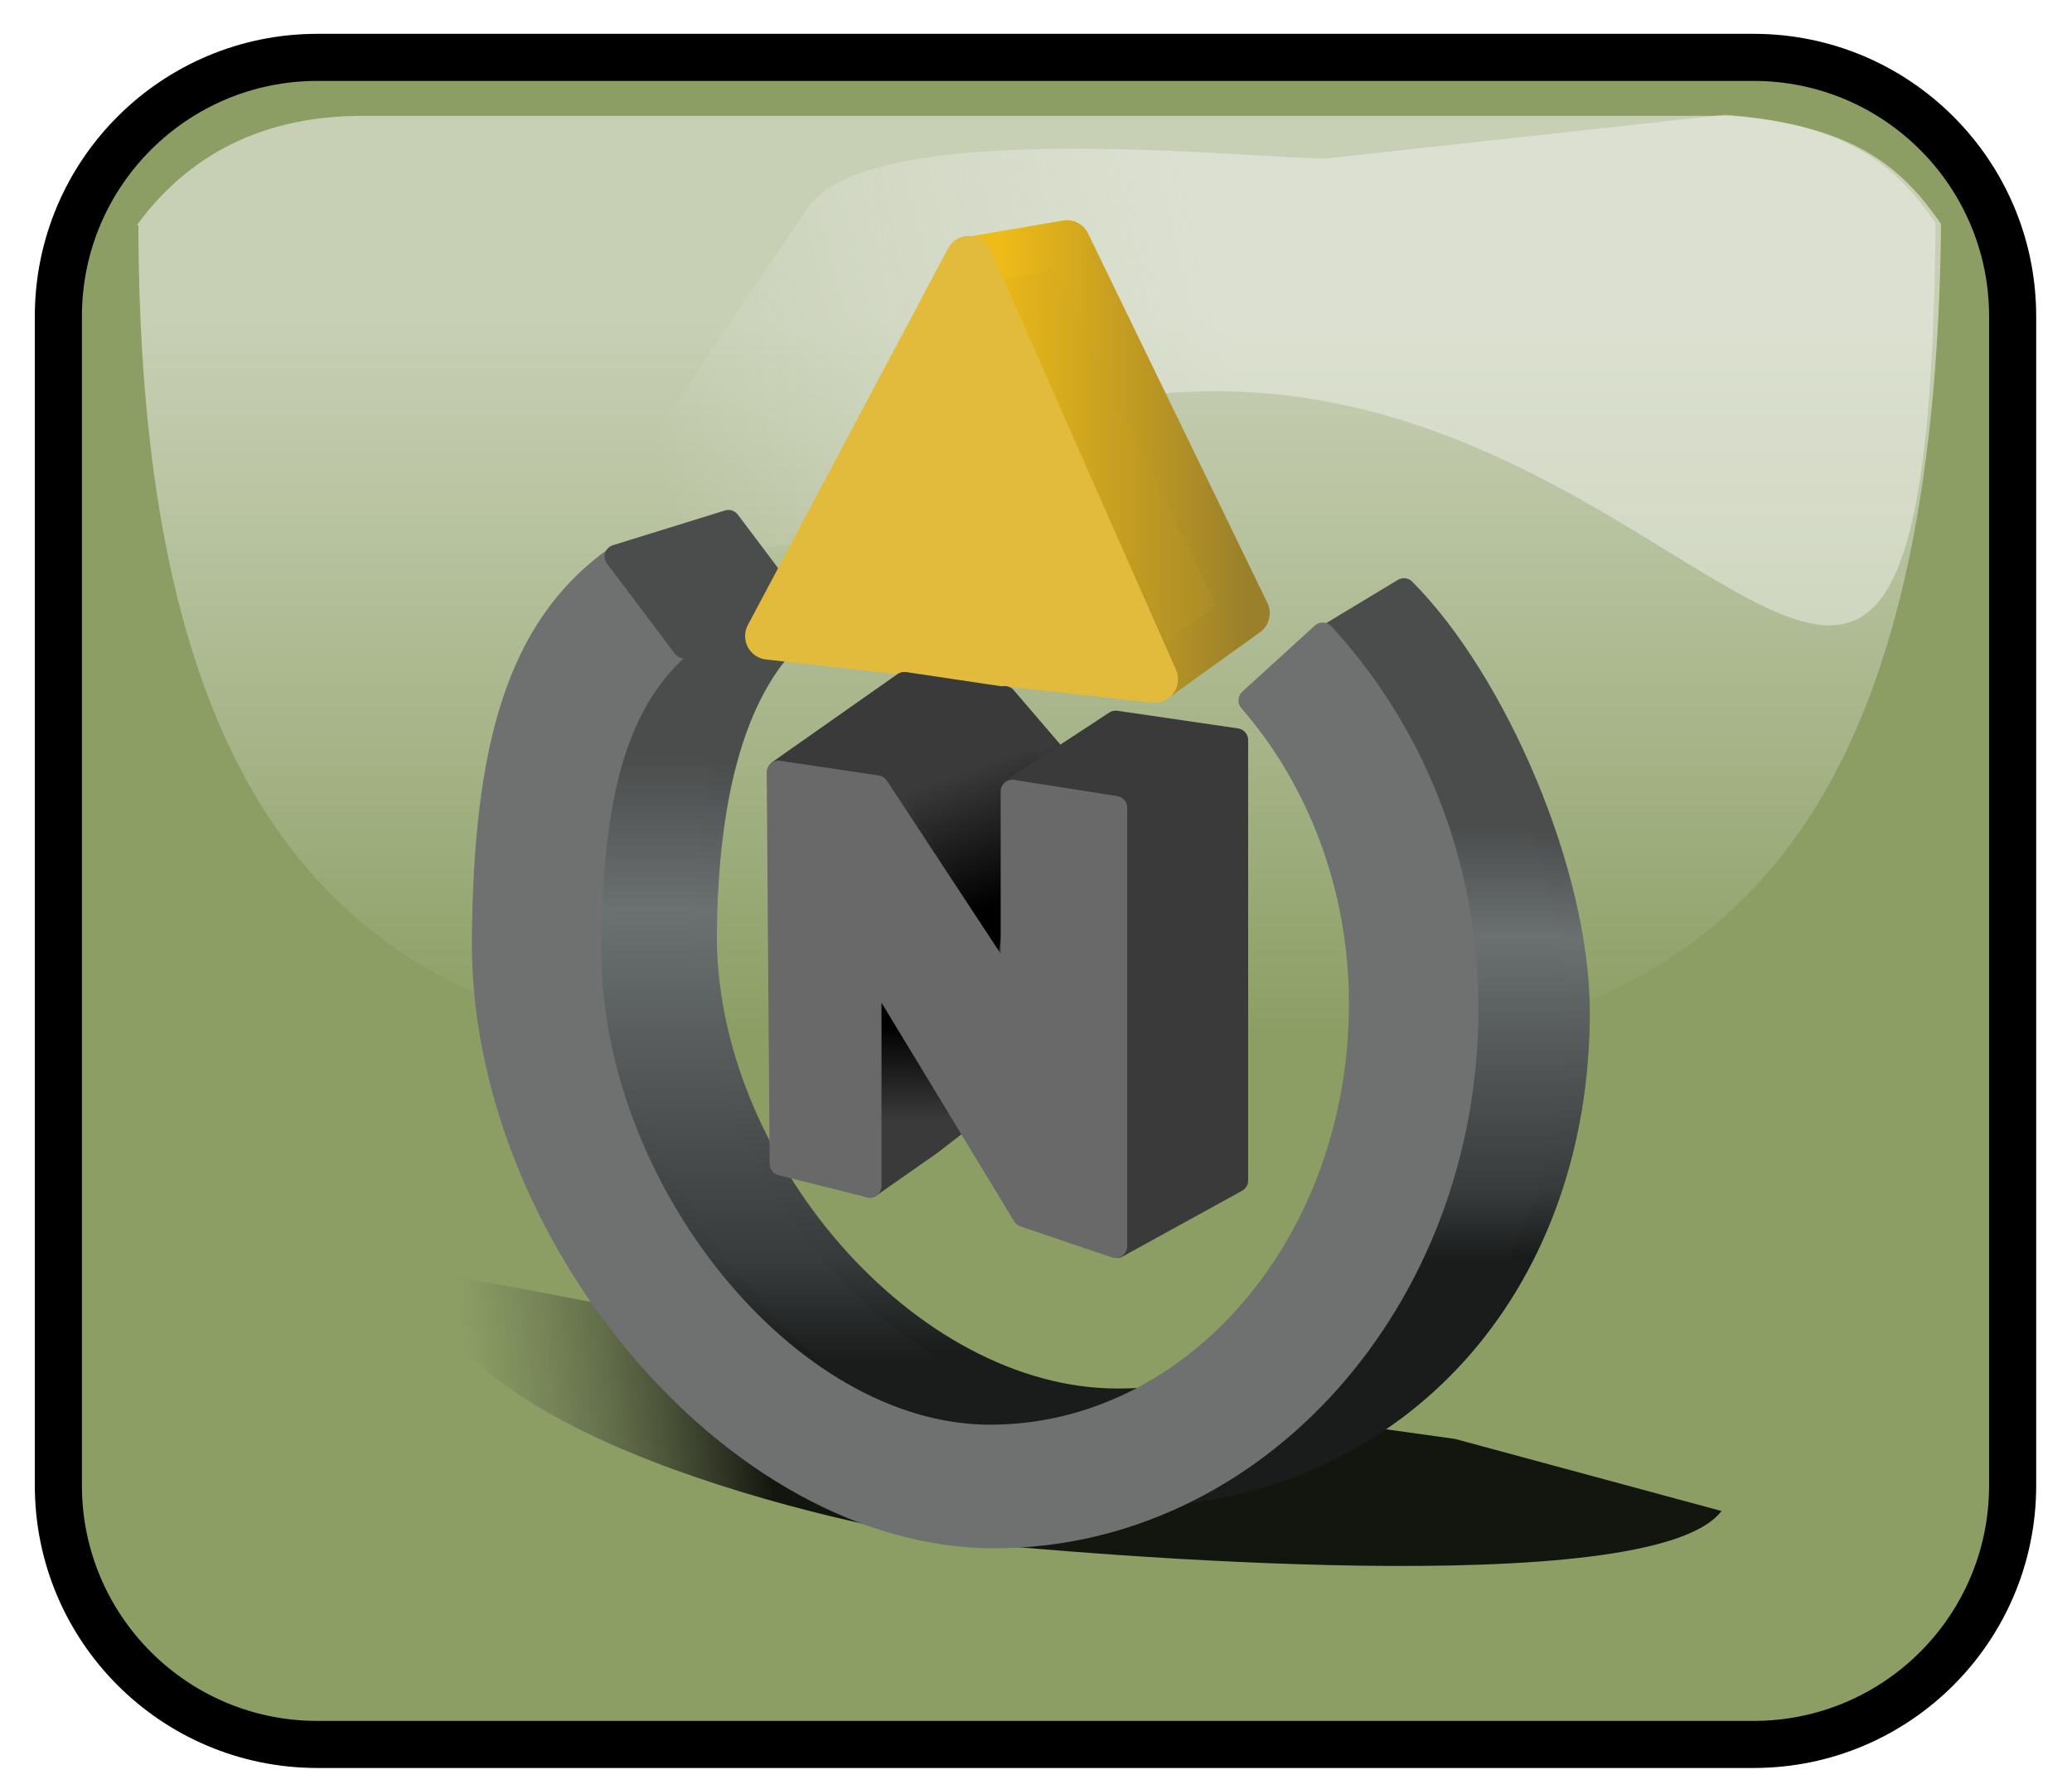 ﻿<?xml version="1.0" encoding="utf-8"?>
<!DOCTYPE svg PUBLIC "-//W3C//DTD SVG 1.1//EN" "http://www.w3.org/Graphics/SVG/1.1/DTD/svg11.dtd">
<svg xmlns="http://www.w3.org/2000/svg" xmlns:xlink="http://www.w3.org/1999/xlink" version="1.1" baseProfile="full" width="88" height="76" viewBox="0 0 88.00 76.00" enable-background="new 0 0 88.00 76.00" xml:space="preserve">
	<path fill="#8C9E64" fill-opacity="1" stroke-width="2" stroke-linejoin="round" stroke="#000000" stroke-opacity="1" d="M 13.479,2.437L 74.479,2.437C 80.554,2.437 85.479,7.362 85.479,13.438L 85.479,63.104C 85.479,69.179 80.554,74.104 74.479,74.104L 13.479,74.104C 7.404,74.104 2.479,69.179 2.479,63.104L 2.479,13.438C 2.479,7.362 7.404,2.437 13.479,2.437 Z "/>
	<linearGradient id="SVGID_Fill1_" gradientUnits="objectBoundingBox" x1="0.504" y1="-0.275" x2="2.054" y2="-0.275" gradientTransform="rotate(90 0.504 -0.275)">
		<stop offset="0.316" stop-color="#F0F1EC" stop-opacity="0.592"/>
		<stop offset="0.8" stop-color="#FFFFFF" stop-opacity="0"/>
	</linearGradient>
	<path fill="url(#SVGID_Fill1_)" stroke-width="0.2" stroke-linejoin="round" d="M 73.499,4.922L 15.388,4.922C 12.354,4.922 8.58,5.769 5.812,9.567L 5.878,9.567C 5.944,45.166 24.044,45.287 44.422,45.287C 64.799,45.287 82.108,44.942 82.438,9.483L 82.438,9.511C 80.988,7.444 79.077,5.322 73.499,4.922 Z "/>
	<linearGradient id="SVGID_Fill2_" gradientUnits="objectBoundingBox" x1="0.94" y1="0.437" x2="2.525" y2="0.437" gradientTransform="rotate(170.547 0.94 0.437)">
		<stop offset="0.274" stop-color="#F0F1EC" stop-opacity="0.502"/>
		<stop offset="0.563" stop-color="#FFFFFF" stop-opacity="0"/>
	</linearGradient>
	<path fill="url(#SVGID_Fill2_)" stroke-width="0.2" stroke-linejoin="round" d="M 73.268,4.875L 56.281,6.737C 53.247,6.737 37.13,4.949 34.363,8.748L 26.281,20.664C 30.64,27.669 45.959,18.578 48.331,16.828C 71.962,13.812 81.877,44.896 82.207,9.437L 82.207,9.464C 80.757,7.398 78.847,5.275 73.268,4.875 Z "/>
	<linearGradient id="SVGID_Fill3_" gradientUnits="objectBoundingBox" x1="0.997" y1="0.385" x2="2.018" y2="0.385" gradientTransform="rotate(177.266 0.997 0.385)">
		<stop offset="0" stop-color="#000000" stop-opacity="0.863"/>
		<stop offset="0.419" stop-color="#000000" stop-opacity="0.863"/>
		<stop offset="0.656" stop-color="#1E1E1E" stop-opacity="0.412"/>
		<stop offset="0.902" stop-color="#3A3A3A" stop-opacity="0"/>
	</linearGradient>
	<path fill="url(#SVGID_Fill3_)" stroke-width="0.2" stroke-linejoin="round" d="M 35.17,57.21L 17.865,53.938C 19.113,61.551 37.676,65.106 40.788,65.498L 43.312,58.638L 35.17,57.21 Z "/>
	<linearGradient id="SVGID_Fill4_" gradientUnits="objectBoundingBox" x1="0.228" y1="-0.765" x2="3.015" y2="-0.765" gradientTransform="rotate(25.283 0.228 -0.765)">
		<stop offset="0" stop-color="#000000" stop-opacity="0.863"/>
		<stop offset="0.502" stop-color="#000000" stop-opacity="0.863"/>
		<stop offset="0.693" stop-color="#1E1E1E" stop-opacity="0.412"/>
		<stop offset="0.8" stop-color="#3A3A3A" stop-opacity="0"/>
	</linearGradient>
	<path fill="url(#SVGID_Fill4_)" stroke-width="0.2" stroke-linejoin="round" d="M 40.806,65.5C 45.867,66.003 70.127,68.125 73.115,64.188L 61.795,61.125L 43.962,58.638L 40.788,65.498 Z "/>
	<linearGradient id="SVGID_Stroke1_" gradientUnits="objectBoundingBox" x1="0.5" y1="0.737" x2="0.974" y2="0.737" gradientTransform="rotate(-90 0.5 0.737)">
		<stop offset="0" stop-color="#1A1C1C" stop-opacity="1"/>
		<stop offset="0.158" stop-color="#383B3B" stop-opacity="1"/>
		<stop offset="0.74" stop-color="#6B7070" stop-opacity="1"/>
		<stop offset="0.991" stop-color="#4B4D4D" stop-opacity="1"/>
	</linearGradient>
	<linearGradient id="SVGID_Fill5_" gradientUnits="objectBoundingBox" x1="0.5" y1="0.743" x2="0.986" y2="0.743" gradientTransform="rotate(-90 0.5 0.743)">
		<stop offset="0" stop-color="#1A1C1C" stop-opacity="1"/>
		<stop offset="0.158" stop-color="#383B3B" stop-opacity="1"/>
		<stop offset="0.74" stop-color="#6B7070" stop-opacity="1"/>
		<stop offset="0.991" stop-color="#4B4D4D" stop-opacity="1"/>
	</linearGradient>
	<path fill="url(#SVGID_Fill5_)" stroke-linejoin="round" stroke="url(#SVGID_Stroke1_)" d="M 49.981,59.269L 49.358,63.475C 59.848,62.65 67.021,54.228 67.021,43C 67.021,37.075 63.489,28.94 59.625,25.062L 56.312,27.062C 59.282,30.229 62.354,37.122 62.354,41.917C 62.354,50.665 57.514,57.942 49.981,59.269 Z "/>
	<linearGradient id="SVGID_Stroke2_" gradientUnits="objectBoundingBox" x1="0.491" y1="0.839" x2="1.17" y2="0.839" gradientTransform="rotate(-90 0.491 0.839)">
		<stop offset="0" stop-color="#1A1C1C" stop-opacity="1"/>
		<stop offset="0.158" stop-color="#383B3B" stop-opacity="1"/>
		<stop offset="0.74" stop-color="#6B7070" stop-opacity="1"/>
		<stop offset="0.991" stop-color="#4B4D4D" stop-opacity="1"/>
	</linearGradient>
	<linearGradient id="SVGID_Fill6_" gradientUnits="objectBoundingBox" x1="0.491" y1="0.849" x2="1.188" y2="0.849" gradientTransform="rotate(-90 0.491 0.849)">
		<stop offset="0" stop-color="#1A1C1C" stop-opacity="1"/>
		<stop offset="0.158" stop-color="#383B3B" stop-opacity="1"/>
		<stop offset="0.74" stop-color="#6B7070" stop-opacity="1"/>
		<stop offset="0.991" stop-color="#4B4D4D" stop-opacity="1"/>
	</linearGradient>
	<path fill="url(#SVGID_Fill6_)" stroke-linejoin="round" stroke="url(#SVGID_Stroke2_)" d="M 29.947,39.65C 30.001,33.762 31.185,28.973 34.104,26.583L 33.854,26.083L 29.188,27.5C 24.868,30.35 25.385,31.661 25.312,39.322C 25.201,51.149 36.237,63.542 47.649,63.542C 48.228,63.542 48.798,63.519 49.358,63.475L 49.981,59.269C 49.174,59.411 48.335,59.485 47.469,59.485C 38.517,59.485 29.859,49.336 29.947,39.65 Z "/>
	<path fill="#6F7070" fill-opacity="1" stroke-linejoin="round" stroke="#6F7070" stroke-opacity="1" d="M 25.042,40.24C 25.093,34.071 26.022,29.962 28.856,27.458L 28.855,27.458L 26.145,23.713C 21.951,26.699 20.612,31.87 20.542,39.896C 20.433,52.287 31.149,65.271 42.229,65.271C 53.309,65.271 62.292,55.225 62.292,42.833C 62.292,36.626 59.928,31.008 56.176,26.946L 53.098,29.753C 55.981,33.07 57.792,37.622 57.792,42.646C 57.792,52.794 50.746,61.021 42.054,61.021C 33.362,61.021 24.956,50.388 25.042,40.24 Z "/>
	<path fill="#4B4D4D" fill-opacity="1" stroke-linejoin="round" stroke="#4B4D4D" stroke-opacity="1" d="M 26.179,23.638L 30.937,22.163L 33.821,25.994L 29.062,27.469L 26.179,23.638 Z "/>
	<g>
		<linearGradient id="SVGID_Stroke3_" gradientUnits="objectBoundingBox" x1="0" y1="0.456" x2="1" y2="0.456">
			<stop offset="0.112" stop-color="#EEBB18" stop-opacity="1"/>
			<stop offset="1" stop-color="#9A802B" stop-opacity="1"/>
		</linearGradient>
		<linearGradient id="SVGID_Fill7_" gradientUnits="objectBoundingBox" x1="-0.085" y1="0.451" x2="1.085" y2="0.451">
			<stop offset="0.112" stop-color="#EEBB18" stop-opacity="1"/>
			<stop offset="1" stop-color="#9A802B" stop-opacity="1"/>
		</linearGradient>
		<path fill="url(#SVGID_Fill7_)" stroke-width="2" stroke-linejoin="round" stroke="url(#SVGID_Stroke3_)" d="M 41.177,11.062L 45.312,10.354L 52.927,26.047L 49.135,28.771L 41.177,11.062 Z "/>
		<path fill="#E2BB3C" fill-opacity="1" stroke-width="2" stroke-linejoin="round" stroke="#E2BB3C" stroke-opacity="1" d="M 41.146,11.021L 32.646,27.021L 49.031,28.854L 41.146,11.021 Z "/>
	</g>
	<linearGradient id="SVGID_Stroke4_" gradientUnits="objectBoundingBox" x1="0.225" y1="0.072" x2="0.832" y2="0.072" gradientTransform="rotate(90 0.225 0.072)">
		<stop offset="0.335" stop-color="#000000" stop-opacity="1"/>
		<stop offset="0.995" stop-color="#3A3A3A" stop-opacity="1"/>
	</linearGradient>
	<linearGradient id="SVGID_Fill8_" gradientUnits="objectBoundingBox" x1="0.182" y1="0.026" x2="0.855" y2="0.026" gradientTransform="rotate(90 0.182 0.026)">
		<stop offset="0.34" stop-color="#000000" stop-opacity="1"/>
		<stop offset="0.995" stop-color="#3A3A3A" stop-opacity="1"/>
	</linearGradient>
	<path fill="url(#SVGID_Fill8_)" stroke-linejoin="round" stroke="url(#SVGID_Stroke4_)" d="M 35.764,45.373L 36.938,50.375L 39.531,48.562L 42.219,46.479L 39.531,41.976L 36.76,41.188L 35.764,45.373 Z "/>
	<path fill="#3A3A3A" fill-opacity="1" stroke-linejoin="round" stroke="#3A3A3A" stroke-opacity="1" d="M 42.593,29.669L 38.406,29.044L 33.109,32.766L 37.177,33.396L 39.864,31.655L 42.593,29.669 Z "/>
	<linearGradient id="SVGID_Stroke5_" gradientUnits="objectBoundingBox" x1="0.433" y1="0.814" x2="0.954" y2="0.814" gradientTransform="rotate(254.138 0.433 0.814)">
		<stop offset="0.07" stop-color="#000000" stop-opacity="1"/>
		<stop offset="0.995" stop-color="#3A3A3A" stop-opacity="1"/>
	</linearGradient>
	<linearGradient id="SVGID_Fill9_" gradientUnits="objectBoundingBox" x1="0.425" y1="0.841" x2="0.993" y2="0.841" gradientTransform="rotate(254.494 0.425 0.841)">
		<stop offset="0.121" stop-color="#000000" stop-opacity="1"/>
		<stop offset="0.995" stop-color="#3A3A3A" stop-opacity="1"/>
	</linearGradient>
	<path fill="url(#SVGID_Fill9_)" stroke-linejoin="round" stroke="url(#SVGID_Stroke5_)" d="M 37.427,33.312L 42.802,41.562L 46.427,34.021L 42.677,29.646L 37.344,33.354"/>
	<path fill="#3A3A3A" fill-opacity="1" stroke-linejoin="round" stroke="#3A3A3A" stroke-opacity="1" d="M 47.438,52.938L 52.51,50.146L 52.51,31.438L 47.385,30.688L 43,33.562L 45.594,40.375L 43.403,37.041L 42.419,44.061L 47.438,52.938 Z "/>
	<path fill="#69696A" fill-opacity="1" stroke-linejoin="round" stroke="#69696A" stroke-opacity="1" d="M 33.062,32.812L 33.188,49.438L 36.938,50.375L 36.938,50.312L 36.938,41.625L 37.247,41.314L 43.5,51.625L 47.375,52.938L 47.375,34.312L 43,33.625L 43,42.188L 37.25,33.438L 33.062,32.812 Z "/>
</svg>
